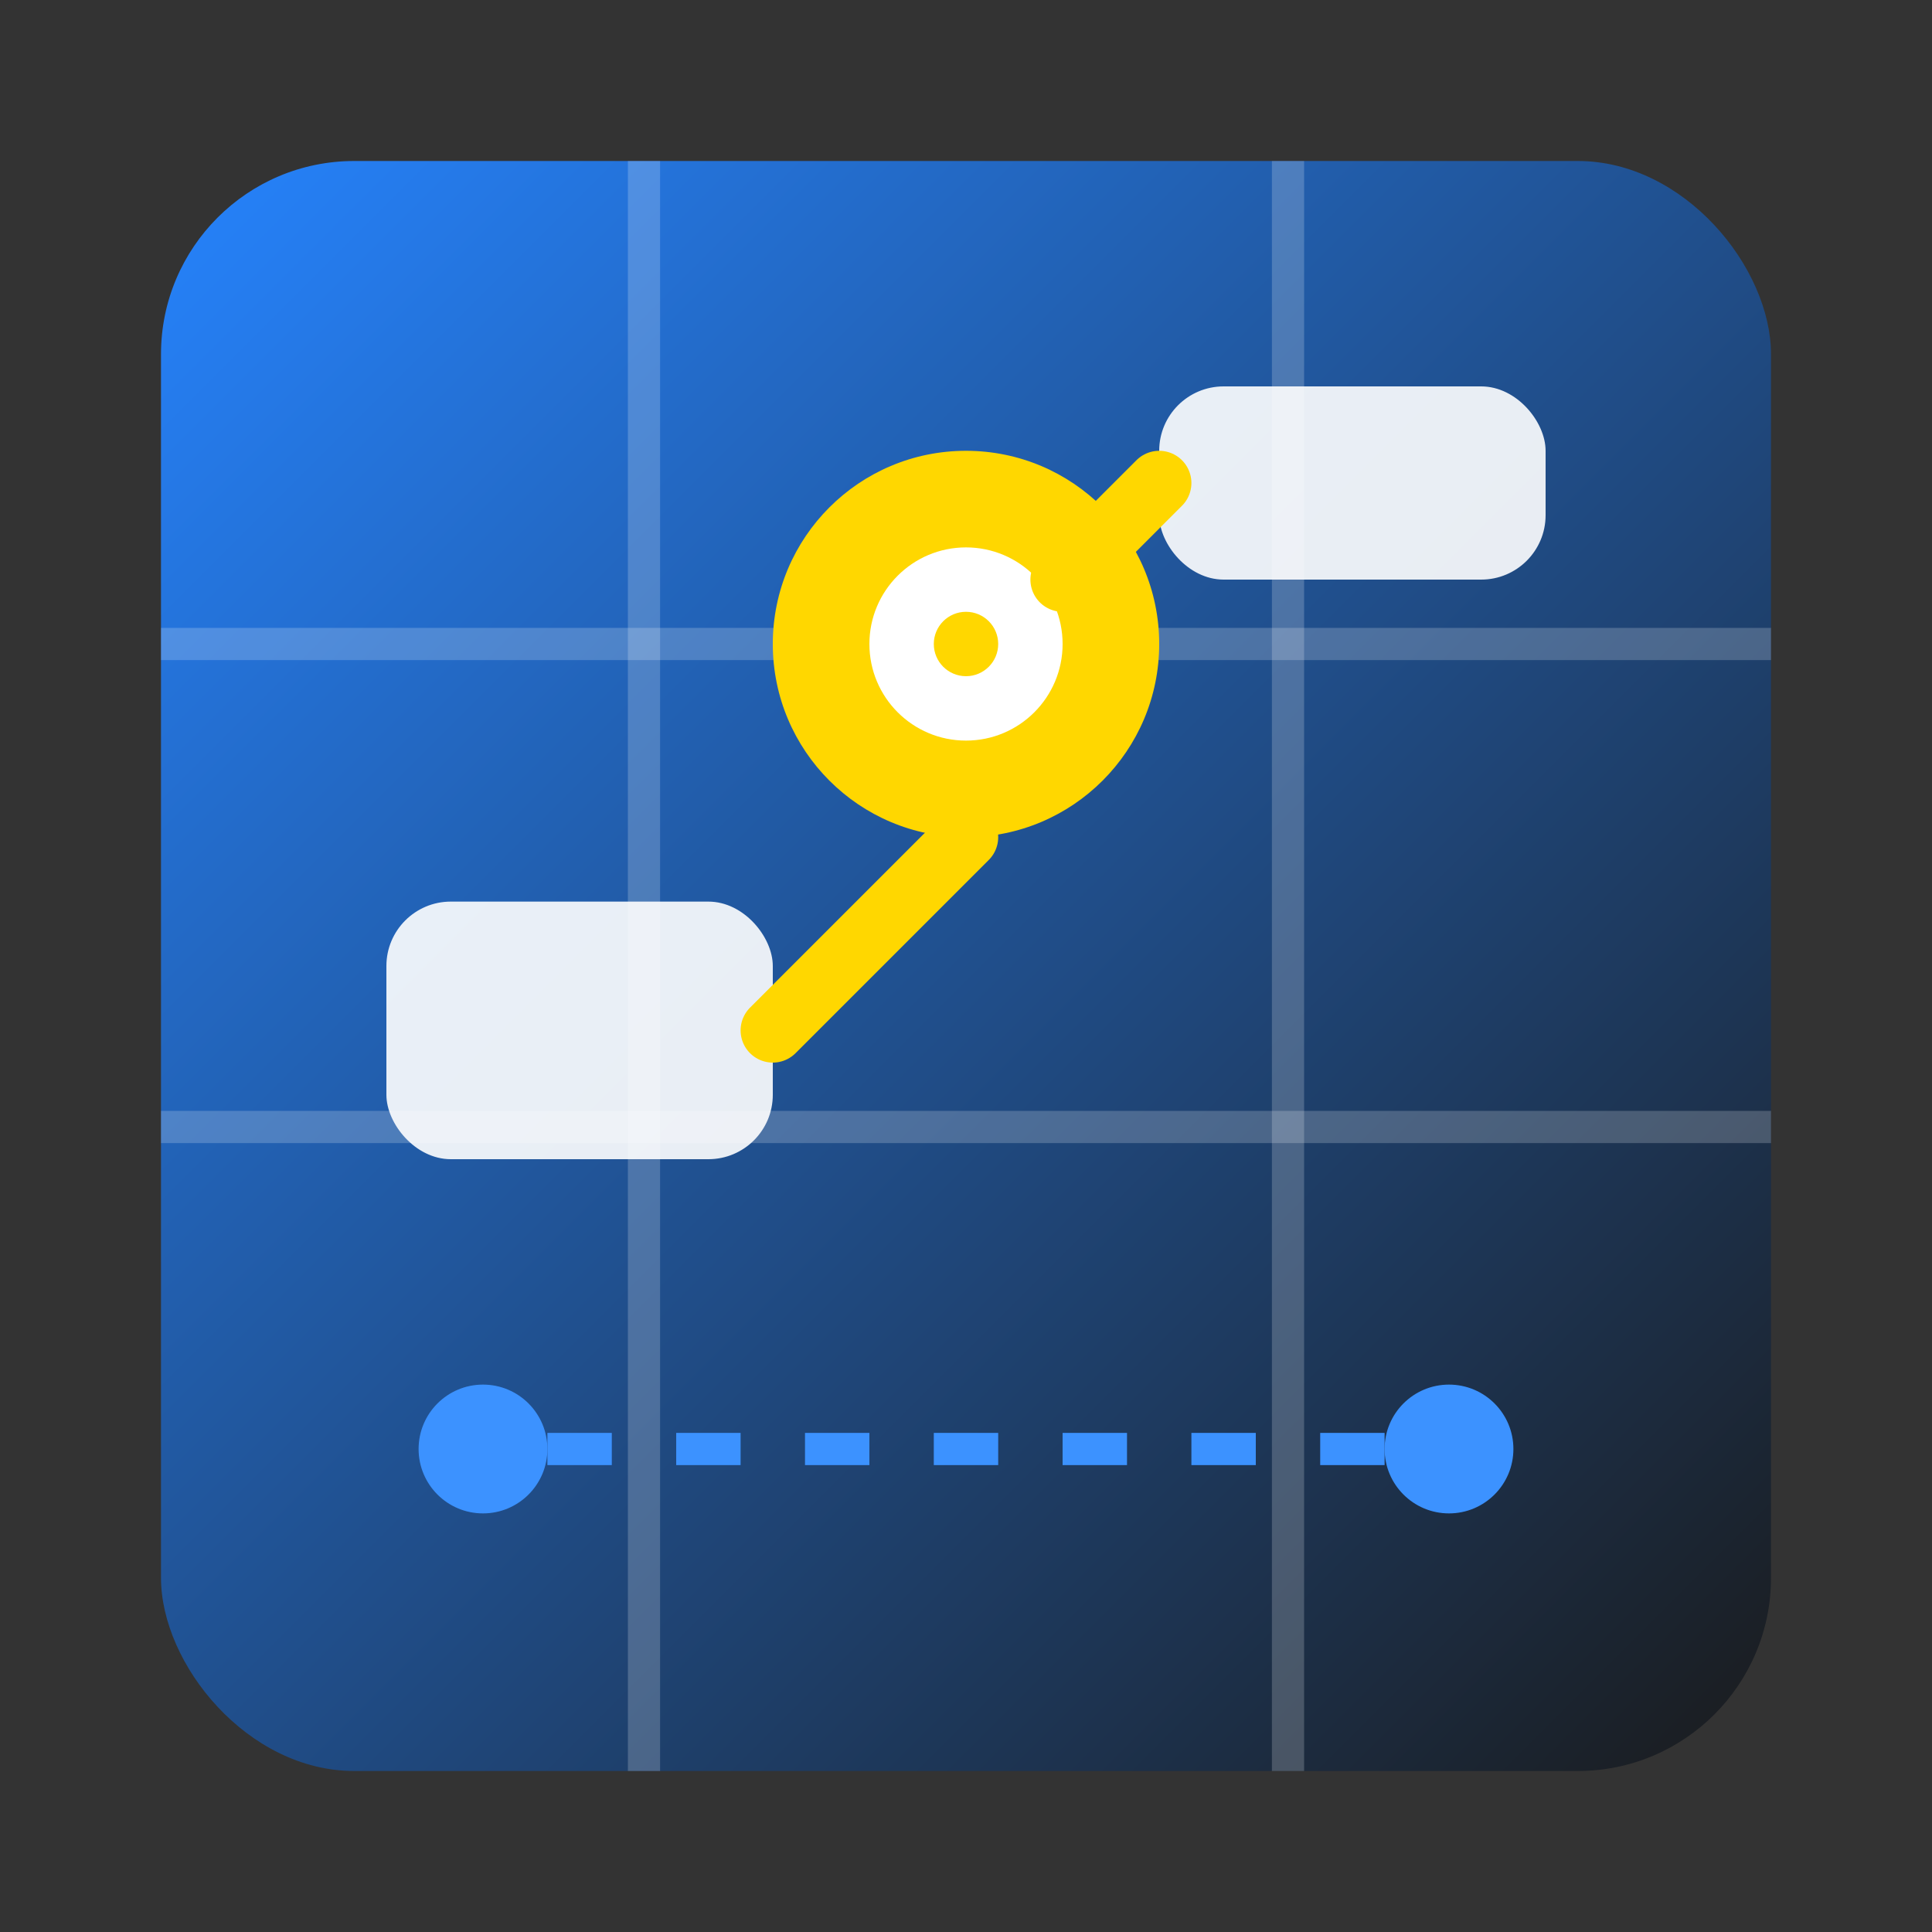 <svg width="60" height="60" viewBox="0 0 60 60" fill="none" xmlns="http://www.w3.org/2000/svg">
  <rect x="0" y="0" width="60" height="60" fill="#333333" stroke="none"/>
  <defs>
    <linearGradient id="missionGradient" x1="0%" y1="0%" x2="100%" y2="100%">
      <stop offset="0%" style="stop-color:#2684FF"/>
      <stop offset="100%" style="stop-color:#1a1a1a"/>
    </linearGradient>
  </defs>
  
  <!-- Grid background -->
  <rect x="5" y="5" width="50" height="50" fill="url(#missionGradient)" rx="6"/>
  
  <!-- Grid lines -->
  <line x1="5" y1="20" x2="55" y2="20" stroke="rgba(255,255,255,0.2)" stroke-width="1"/>
  <line x1="5" y1="35" x2="55" y2="35" stroke="rgba(255,255,255,0.2)" stroke-width="1"/>
  <line x1="20" y1="5" x2="20" y2="55" stroke="rgba(255,255,255,0.2)" stroke-width="1"/>
  <line x1="40" y1="5" x2="40" y2="55" stroke="rgba(255,255,255,0.2)" stroke-width="1"/>
  
  <!-- Target/Mission markers -->
  <circle cx="30" cy="20" r="6" fill="#FFD700"/>
  <circle cx="30" cy="20" r="3" fill="white"/>
  <circle cx="30" cy="20" r="1" fill="#FFD700"/>
  
  <!-- Mission containers -->
  <rect x="12" y="28" width="12" height="8" fill="rgba(255,255,255,0.9)" rx="2"/>
  <rect x="36" y="12" width="12" height="6" fill="rgba(255,255,255,0.9)" rx="2"/>
  
  <!-- Connection lines -->
  <path d="M24 32 L30 26" stroke="#FFD700" stroke-width="2" stroke-linecap="round"/>
  <path d="M36 15 L33 18" stroke="#FFD700" stroke-width="2" stroke-linecap="round"/>
  
  <!-- Planning elements -->
  <circle cx="15" cy="45" r="2" fill="#3C92FF"/>
  <circle cx="45" cy="45" r="2" fill="#3C92FF"/>
  <path d="M17 45 L43 45" stroke="#3C92FF" stroke-width="1" stroke-dasharray="2,2"/>
</svg>